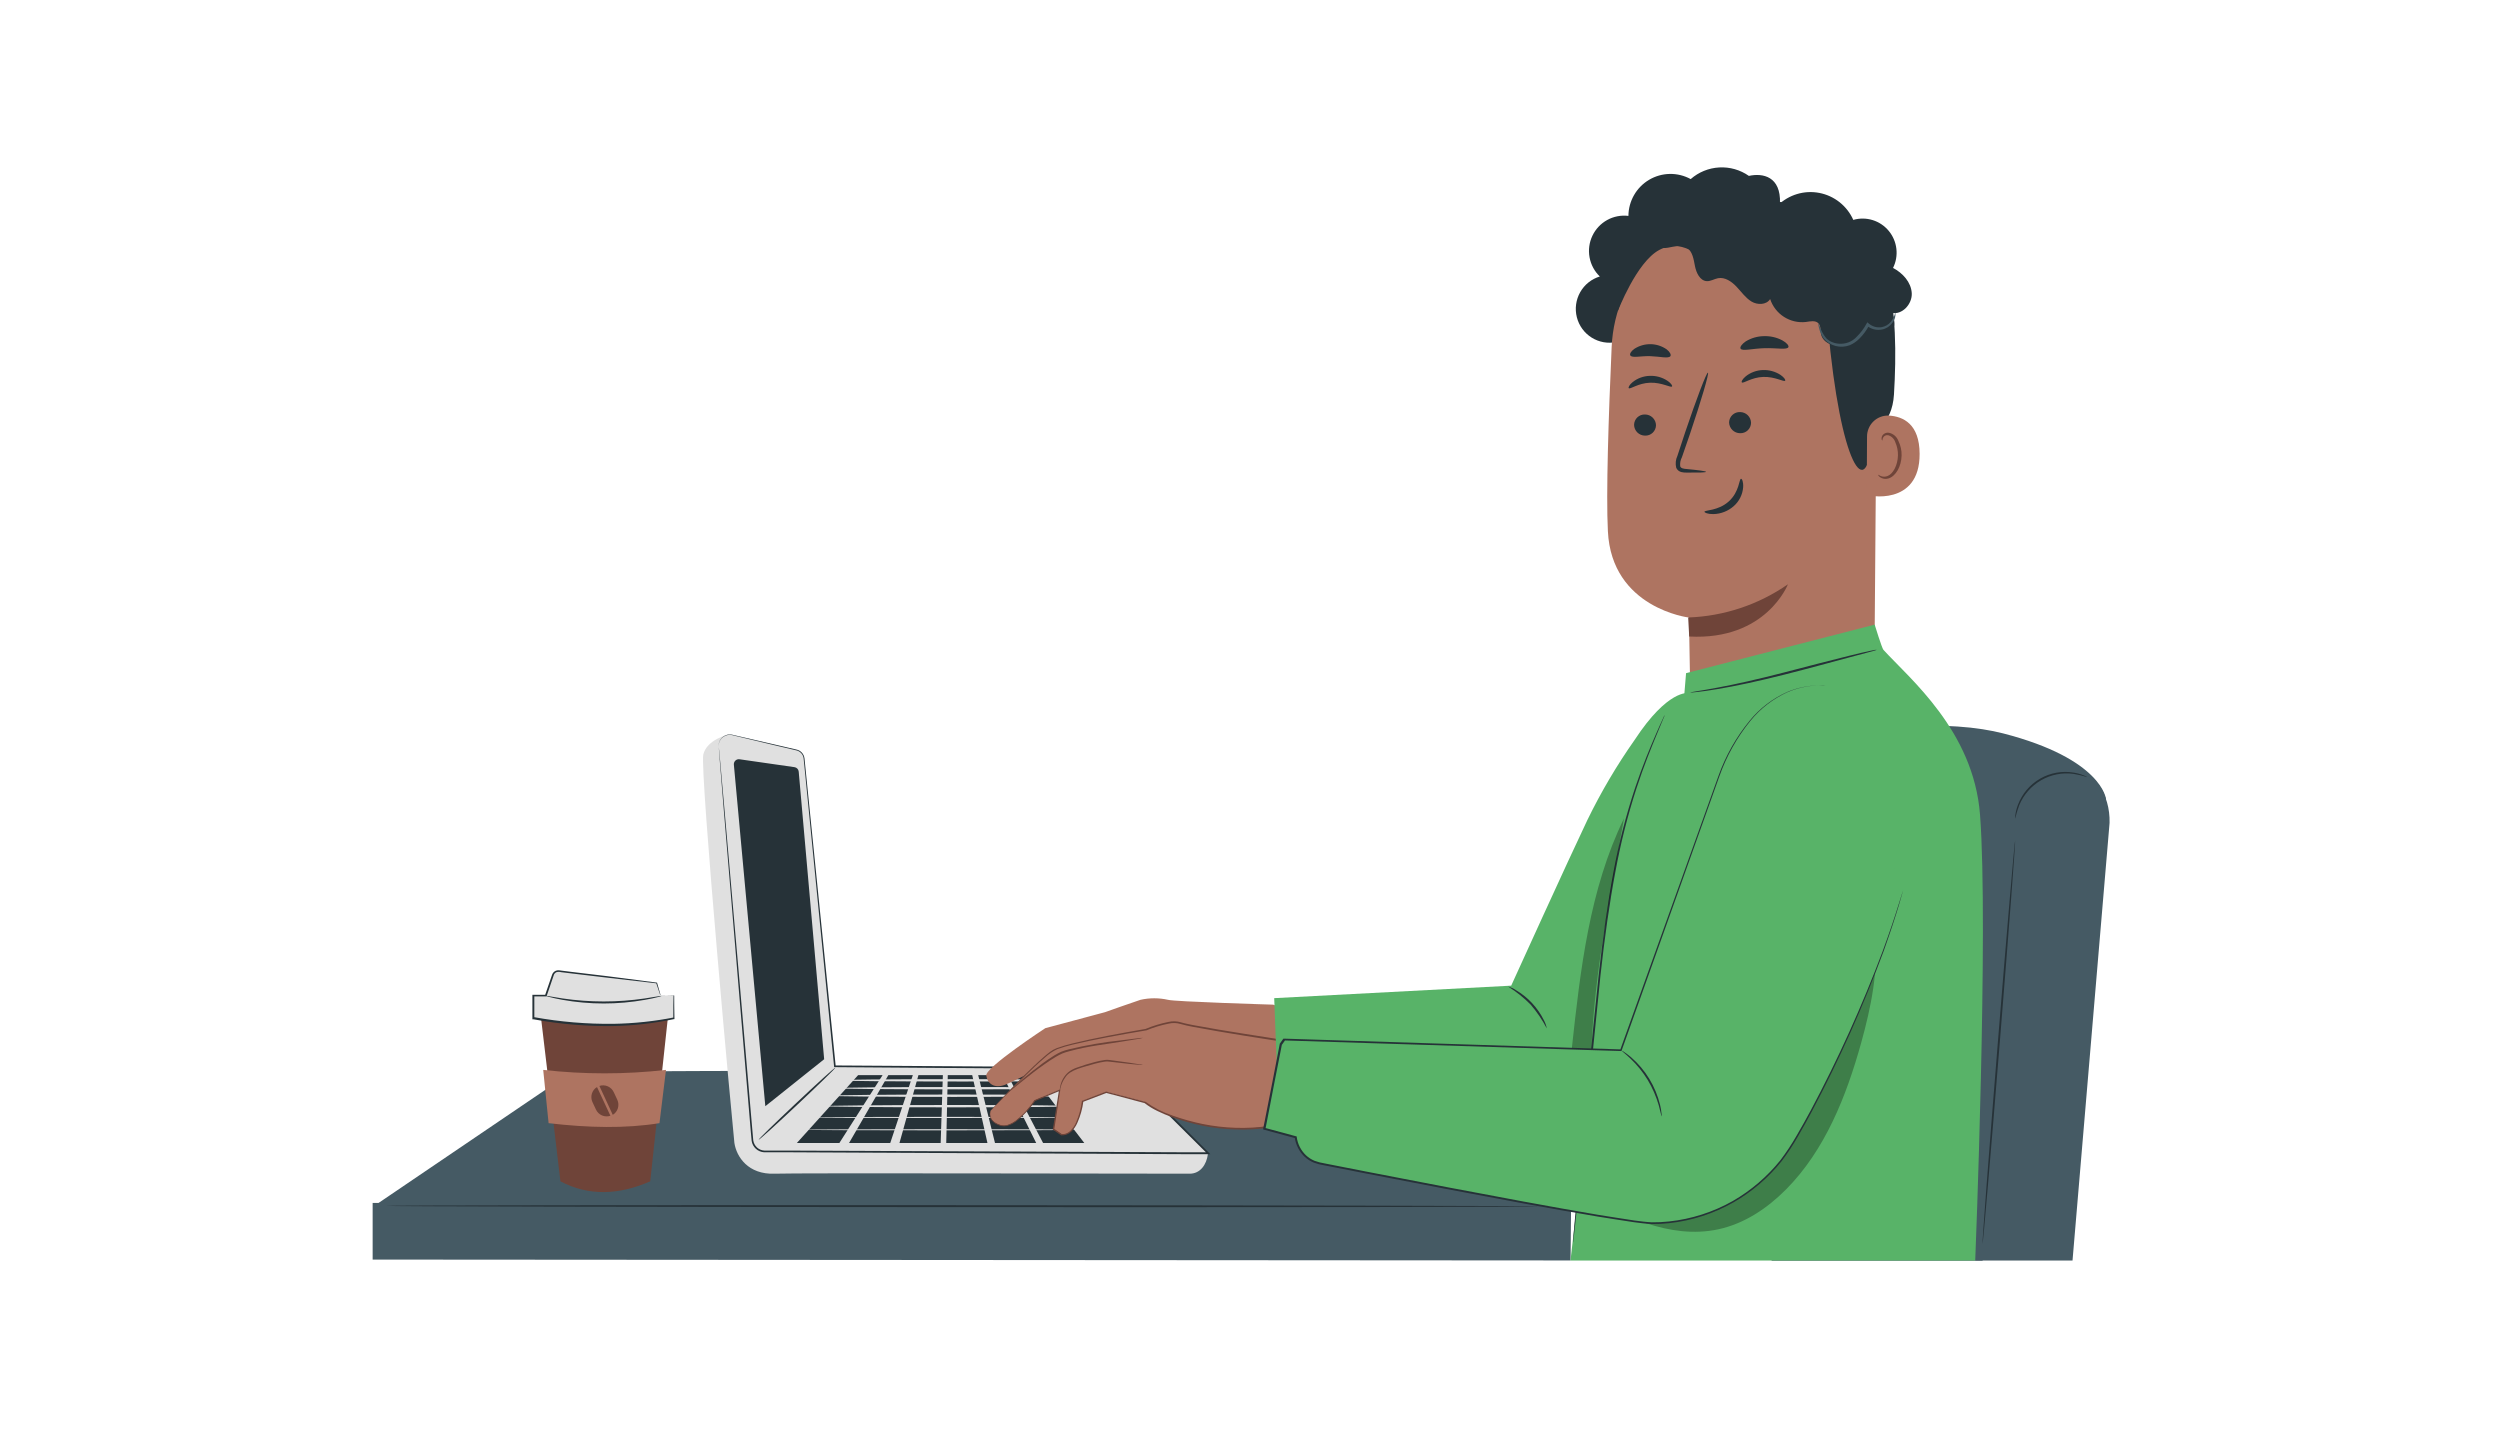 <svg width="210" height="120" viewBox="0 0 210 120" fill="none" xmlns="http://www.w3.org/2000/svg">
<path d="M31.468 101.272L48.06 90.018L128.456 89.633L132.134 101.442L31.468 101.272Z" fill="#455A64"/>
<path d="M131.927 105.878L31.302 105.805V101.047L131.971 101.363L131.927 105.878Z" fill="#455A64"/>
<path d="M129.459 101.341C129.459 101.385 107.728 101.414 80.932 101.401C54.137 101.388 32.402 101.341 32.402 101.294C32.402 101.246 54.127 101.221 80.932 101.234C107.737 101.246 129.459 101.294 129.459 101.341Z" fill="#263238"/>
<path d="M54.62 99.232C51.998 100.378 49.471 100.495 47.075 99.232L45.324 84.477H56.21L54.62 99.232Z" fill="#6F4439"/>
<path d="M55.491 83.625L55.176 82.57L46.956 81.55C46.848 81.537 46.739 81.562 46.647 81.619C46.554 81.676 46.484 81.763 46.447 81.866L45.853 83.606H44.803V85.516C48.924 86.246 52.869 86.287 56.607 85.516V83.606L55.491 83.625Z" fill="#E0E0E0"/>
<path d="M55.49 83.626C55.515 83.622 55.541 83.622 55.566 83.626H55.783H56.606H56.635V83.658C56.635 84.15 56.635 84.794 56.654 85.568V85.606H56.616C54.948 85.957 53.252 86.151 51.548 86.187C49.297 86.219 47.048 86.031 44.834 85.625H44.79H44.721V83.563H45.852L45.777 83.617C45.975 83.036 46.173 82.467 46.362 81.912C46.384 81.832 46.424 81.758 46.479 81.695C46.533 81.632 46.6 81.582 46.676 81.548C46.753 81.516 46.835 81.501 46.918 81.504C47 81.504 47.063 81.523 47.135 81.529L47.965 81.634L50.995 81.997L55.176 82.54H55.195V82.559C55.289 82.89 55.365 83.153 55.421 83.342C55.443 83.424 55.462 83.493 55.478 83.547C55.48 83.572 55.48 83.598 55.478 83.623C55.467 83.603 55.458 83.582 55.453 83.56L55.384 83.364C55.318 83.171 55.233 82.912 55.12 82.578L55.145 82.6L50.97 82.12L47.955 81.763L47.126 81.662C47 81.627 46.867 81.627 46.742 81.662C46.685 81.687 46.635 81.724 46.594 81.771C46.554 81.818 46.525 81.874 46.509 81.934L45.928 83.642L45.909 83.696H44.802L44.884 83.614V85.524L44.818 85.442H44.862C47.067 85.84 49.305 86.027 51.545 86.001C53.24 85.972 54.93 85.794 56.594 85.467L56.556 85.517C56.556 84.744 56.556 84.1 56.575 83.607L56.606 83.639L55.767 83.62H55.556L55.49 83.626Z" fill="#263238"/>
<path d="M55.396 94.345C52.548 94.806 49.423 94.74 46.082 94.345L45.629 89.871C49.056 90.258 52.516 90.258 55.943 89.871L55.396 94.345Z" fill="#AE7461"/>
<path d="M50.148 91.309C49.941 91.435 49.788 91.634 49.717 91.867C49.646 92.1 49.663 92.35 49.765 92.572L50.06 93.203C50.163 93.425 50.344 93.601 50.568 93.697C50.792 93.793 51.043 93.803 51.274 93.724L50.148 91.309Z" fill="#6F4439"/>
<path d="M50.348 91.218L51.473 93.649C51.679 93.522 51.832 93.323 51.903 93.091C51.973 92.858 51.957 92.608 51.857 92.386L51.561 91.755C51.461 91.531 51.281 91.352 51.057 91.252C50.833 91.153 50.58 91.141 50.348 91.218Z" fill="#6F4439"/>
<path d="M55.582 83.658C55.462 83.708 55.338 83.745 55.211 83.768C54.972 83.832 54.62 83.907 54.18 83.986C51.885 84.395 49.537 84.395 47.242 83.986C46.805 83.904 46.453 83.828 46.211 83.762C46.084 83.737 45.959 83.698 45.84 83.648C45.969 83.651 46.098 83.668 46.223 83.699C46.469 83.746 46.824 83.806 47.261 83.87C49.548 84.208 51.873 84.208 54.161 83.87C54.601 83.806 54.956 83.746 55.198 83.702C55.324 83.672 55.453 83.658 55.582 83.658Z" fill="#263238"/>
<path d="M61.183 61.707C61.183 61.707 59.388 62.095 59.077 63.377C58.765 64.659 61.592 95.268 61.689 96.01C61.868 97.182 62.852 98.672 65.065 98.59C66.998 98.521 93.313 98.59 99.936 98.59C100.82 98.59 101.348 97.839 101.464 96.942L68.881 95.01L61.183 61.707Z" fill="#E0E0E0"/>
<path d="M60.367 62.733L63.197 95.742C63.223 96.002 63.343 96.244 63.535 96.422C63.726 96.599 63.976 96.7 64.237 96.705L101.472 96.872L94.317 89.743L70.131 89.572L67.544 63.709C67.526 63.54 67.455 63.381 67.342 63.255C67.23 63.129 67.08 63.041 66.915 63.005L61.496 61.742C61.354 61.713 61.207 61.717 61.067 61.754C60.926 61.792 60.797 61.861 60.687 61.957C60.578 62.053 60.493 62.173 60.437 62.307C60.382 62.442 60.358 62.588 60.367 62.733Z" fill="#E0E0E0"/>
<path d="M60.367 62.732C60.362 62.678 60.362 62.624 60.367 62.571C60.375 62.412 60.425 62.258 60.512 62.125C60.582 62.016 60.675 61.922 60.783 61.849C60.891 61.777 61.013 61.728 61.141 61.705C61.307 61.683 61.477 61.697 61.638 61.746L62.188 61.873L65.064 62.536L66.887 62.959C67.065 62.993 67.227 63.082 67.35 63.214C67.474 63.347 67.553 63.515 67.576 63.695C67.61 64.048 67.648 64.411 67.686 64.784C68.292 70.783 69.157 79.309 70.2 89.564L70.131 89.498L94.321 89.659H94.352L94.377 89.684L101.529 96.811L101.67 96.953H101.472H99.822L72.527 96.823L66.397 96.792H64.919C64.674 96.792 64.435 96.792 64.184 96.792C63.924 96.776 63.677 96.67 63.486 96.492C63.296 96.316 63.173 96.079 63.137 95.823C63.109 95.579 63.093 95.346 63.071 95.106C63.033 94.632 62.992 94.159 62.952 93.694C62.637 89.962 62.342 86.483 62.074 83.309C61.543 76.959 61.112 71.822 60.817 68.27C60.672 66.495 60.559 65.112 60.484 64.181C60.446 63.714 60.421 63.36 60.402 63.117C60.383 62.874 60.377 62.754 60.377 62.754C60.377 62.754 60.396 62.874 60.418 63.114C60.44 63.354 60.474 63.714 60.515 64.178C60.6 65.125 60.723 66.492 60.88 68.264C61.194 71.816 61.641 76.953 62.194 83.297C62.467 86.473 62.769 89.95 63.09 93.682C63.13 94.149 63.17 94.62 63.212 95.093C63.234 95.33 63.25 95.573 63.275 95.804C63.313 96.029 63.423 96.235 63.59 96.391C63.763 96.548 63.985 96.639 64.218 96.65C64.454 96.65 64.702 96.65 64.945 96.65H66.425L72.555 96.675L99.847 96.792H101.498L101.438 96.931L94.255 89.798L94.311 89.823L70.125 89.64H70.062V89.577C69.047 79.321 68.204 70.777 67.613 64.793C67.576 64.421 67.538 64.058 67.503 63.704C67.484 63.539 67.412 63.385 67.299 63.263C67.186 63.142 67.037 63.059 66.875 63.028L65.051 62.599L62.181 61.914L61.631 61.784C61.476 61.734 61.312 61.718 61.15 61.737C61.024 61.757 60.903 61.803 60.795 61.873C60.687 61.941 60.594 62.032 60.522 62.138C60.434 62.267 60.382 62.418 60.371 62.574C60.364 62.678 60.374 62.732 60.367 62.732Z" fill="#263238"/>
<path d="M87.62 96.012H91.081L86.705 90.312H84.652L87.62 96.012Z" fill="#263238"/>
<path d="M61.644 64.226L64.287 92.921L69.229 88.975L67.092 64.82C67.084 64.725 67.045 64.636 66.98 64.567C66.915 64.499 66.83 64.454 66.736 64.441L62.118 63.778C62.057 63.769 61.993 63.774 61.934 63.793C61.874 63.812 61.82 63.844 61.774 63.888C61.729 63.931 61.693 63.983 61.671 64.042C61.648 64.1 61.639 64.163 61.644 64.226Z" fill="#263238"/>
<path d="M66.936 96.012H70.507L74.137 90.312H72.082L66.936 96.012Z" fill="#263238"/>
<path d="M71.32 96.012H74.781L76.677 90.312H74.621L71.32 96.012Z" fill="#263238"/>
<path d="M75.555 96.012H79.016L79.201 90.312H77.148L75.555 96.012Z" fill="#263238"/>
<path d="M79.484 96.012H82.945L81.666 90.312H79.613L79.484 96.012Z" fill="#263238"/>
<path d="M83.579 96.012H87.04L84.221 90.312H82.168L83.579 96.012Z" fill="#263238"/>
<path d="M90.921 94.899C90.921 94.927 85.643 94.949 79.133 94.949C72.623 94.949 67.348 94.927 67.348 94.899C67.348 94.871 72.623 94.852 79.133 94.852C85.643 94.852 90.921 94.874 90.921 94.899Z" fill="#E0E0E0"/>
<path d="M90.293 93.864C90.293 93.892 85.282 93.914 79.098 93.914C72.915 93.914 67.904 93.892 67.904 93.864C67.904 93.835 72.915 93.816 79.098 93.816C85.282 93.816 90.293 93.829 90.293 93.864Z" fill="#E0E0E0"/>
<path d="M90.292 92.918C90.292 92.972 85.577 93.016 79.761 93.016C73.946 93.016 69.231 92.962 69.231 92.918C69.231 92.874 73.946 92.82 79.764 92.82C85.583 92.82 90.292 92.855 90.292 92.918Z" fill="#E0E0E0"/>
<path d="M90.425 92.042C90.425 92.096 85.81 92.14 80.12 92.14C74.43 92.14 69.812 92.096 69.812 92.042C69.812 91.989 74.427 91.941 80.12 91.941C85.813 91.941 90.425 91.986 90.425 92.042Z" fill="#E0E0E0"/>
<path d="M90.919 91.41C90.919 91.463 86.273 91.507 80.546 91.507C74.818 91.507 70.172 91.463 70.172 91.41C70.172 91.356 74.815 91.309 80.546 91.309C86.276 91.309 90.919 91.353 90.919 91.41Z" fill="#E0E0E0"/>
<path d="M91.417 90.746C91.417 90.803 86.686 90.847 80.852 90.847C75.017 90.847 70.283 90.803 70.283 90.746C70.283 90.689 74.999 90.648 80.852 90.648C86.705 90.648 91.417 90.705 91.417 90.746Z" fill="#E0E0E0"/>
<path d="M63.711 95.743L70.174 89.684L63.711 95.743Z" fill="#E0E0E0"/>
<path d="M70.172 89.684C70.203 89.716 68.782 91.099 67.003 92.772C65.224 94.446 63.753 95.778 63.721 95.744C63.69 95.709 65.108 94.329 66.89 92.652C68.672 90.976 70.128 89.65 70.172 89.684Z" fill="#263238"/>
<path d="M176.899 67.103C176.899 67.103 176.585 63.75 168.267 61.606C164.253 60.57 154.668 60.074 153.583 66.342C153.549 66.544 148.812 105.896 148.812 105.896H166.532L176.899 67.103Z" fill="#455A64"/>
<path d="M174.092 105.885H165.919L168.648 67.344C168.849 65.468 170.782 64.114 172.967 64.322L173.699 64.391C175.881 64.6 177.267 66.712 177.204 69.128L174.092 105.885Z" fill="#455A64"/>
<path d="M166.532 104.498C166.485 104.498 167.063 96.898 167.821 87.536C168.578 78.174 169.229 70.583 169.273 70.586C169.317 70.589 168.742 78.183 167.984 87.548C167.227 96.913 166.576 104.501 166.532 104.498Z" fill="#263238"/>
<path d="M175.33 65.279C174.953 65.162 174.569 65.071 174.18 65.007C173.237 64.878 172.279 65.066 171.454 65.541C170.629 66.016 169.984 66.752 169.618 67.634C169.478 68.004 169.363 68.383 169.273 68.768C169.262 68.662 169.268 68.556 169.288 68.452C169.329 68.159 169.404 67.872 169.511 67.596C169.86 66.671 170.518 65.897 171.372 65.405C172.227 64.913 173.224 64.735 174.195 64.9C174.487 64.945 174.771 65.024 175.044 65.137C175.146 65.169 175.242 65.217 175.33 65.279Z" fill="#263238"/>
<path d="M149.518 17.077C149.603 14.82 148.078 14.517 146.906 14.775C146.178 14.266 145.301 14.016 144.416 14.065C143.53 14.113 142.686 14.458 142.018 15.044C141.481 14.75 140.878 14.6 140.266 14.61C139.655 14.62 139.057 14.789 138.53 15.1C138.003 15.412 137.565 15.855 137.26 16.387C136.954 16.919 136.791 17.521 136.787 18.135C136.171 18.06 135.547 18.181 135.003 18.481C134.46 18.782 134.024 19.247 133.759 19.81C133.493 20.373 133.41 21.006 133.523 21.619C133.635 22.232 133.937 22.794 134.385 23.225C133.686 23.435 133.095 23.909 132.735 24.547C132.375 25.184 132.275 25.937 132.454 26.647C132.634 27.358 133.08 27.971 133.7 28.359C134.319 28.747 135.063 28.879 135.778 28.729L149.565 19.505C150.392 18.631 149.474 18.284 149.518 17.077Z" fill="#263238"/>
<path d="M135.379 29.134C135.516 26.095 136.786 23.219 138.938 21.078C141.089 18.937 143.965 17.689 146.991 17.581L147.62 17.559C154.357 17.713 157.994 23.558 157.651 30.309L157.475 52.834L157.431 57.113L142.028 60.791L141.871 51.875C141.871 51.875 135.37 51.098 135.062 44.612C134.901 41.48 135.118 35.001 135.379 29.134Z" fill="#AE7461"/>
<path d="M141.807 51.869C144.809 51.763 147.717 50.795 150.187 49.078C150.187 49.078 148.361 53.814 141.892 53.467L141.807 51.869Z" fill="#6F4439"/>
<path d="M137.262 35.689C137.267 35.93 137.367 36.16 137.539 36.329C137.711 36.498 137.942 36.592 138.183 36.592C138.301 36.597 138.418 36.578 138.529 36.537C138.639 36.496 138.74 36.432 138.826 36.351C138.912 36.27 138.981 36.172 139.029 36.064C139.076 35.956 139.102 35.839 139.104 35.72C139.098 35.479 138.999 35.249 138.826 35.081C138.654 34.912 138.423 34.817 138.183 34.817C138.065 34.812 137.947 34.83 137.836 34.871C137.726 34.913 137.624 34.976 137.538 35.057C137.452 35.138 137.384 35.236 137.336 35.345C137.289 35.453 137.263 35.57 137.262 35.689Z" fill="#263238"/>
<path d="M136.816 32.609C136.932 32.722 137.614 32.179 138.608 32.148C139.601 32.116 140.346 32.587 140.45 32.464C140.5 32.407 140.378 32.192 140.051 31.974C139.611 31.689 139.093 31.549 138.57 31.573C138.053 31.588 137.555 31.77 137.149 32.091C136.857 32.328 136.763 32.549 136.816 32.609Z" fill="#263238"/>
<path d="M145.243 35.486C145.25 35.727 145.35 35.957 145.523 36.126C145.695 36.294 145.927 36.389 146.167 36.389C146.285 36.394 146.403 36.375 146.513 36.334C146.624 36.292 146.725 36.229 146.811 36.148C146.897 36.067 146.966 35.969 147.013 35.861C147.061 35.753 147.086 35.636 147.088 35.517C147.083 35.276 146.983 35.046 146.811 34.877C146.639 34.709 146.408 34.614 146.167 34.614C146.049 34.609 145.931 34.627 145.82 34.668C145.71 34.709 145.608 34.772 145.522 34.854C145.436 34.935 145.367 35.033 145.319 35.141C145.271 35.25 145.245 35.367 145.243 35.486Z" fill="#263238"/>
<path d="M146.318 32.123C146.435 32.24 147.117 31.697 148.11 31.662C149.104 31.627 149.849 32.104 149.952 31.978C150.003 31.921 149.88 31.706 149.553 31.485C149.112 31.202 148.595 31.062 148.072 31.084C147.556 31.102 147.059 31.284 146.652 31.602C146.356 31.849 146.246 32.073 146.318 32.123Z" fill="#263238"/>
<path d="M143.307 39.635C143.307 39.578 142.678 39.493 141.685 39.398C141.43 39.382 141.188 39.341 141.138 39.167C141.107 38.905 141.158 38.639 141.282 38.406C141.492 37.775 141.718 37.119 141.961 36.439C142.904 33.642 143.58 31.343 143.467 31.305C143.354 31.267 142.499 33.515 141.556 36.307L140.902 38.293C140.754 38.606 140.719 38.961 140.804 39.297C140.844 39.386 140.903 39.464 140.978 39.526C141.053 39.588 141.141 39.632 141.235 39.654C141.377 39.687 141.523 39.702 141.669 39.698C142.681 39.707 143.307 39.692 143.307 39.635Z" fill="#263238"/>
<path d="M146.245 40.219C146.082 40.219 146.119 41.299 145.223 42.114C144.328 42.928 143.177 42.837 143.174 42.988C143.174 43.058 143.435 43.19 143.922 43.184C144.554 43.171 145.161 42.934 145.635 42.514C146.093 42.112 146.376 41.545 146.424 40.936C146.456 40.475 146.327 40.209 146.245 40.219Z" fill="#263238"/>
<path d="M146.202 29.276C146.331 29.529 147.176 29.276 148.217 29.248C149.257 29.219 150.131 29.412 150.229 29.153C150.27 29.027 150.087 28.796 149.716 28.591C149.233 28.336 148.69 28.214 148.144 28.237C147.61 28.248 147.088 28.402 146.632 28.682C146.302 28.913 146.145 29.153 146.202 29.276Z" fill="#263238"/>
<path d="M136.948 29.858C137.114 30.095 137.809 29.89 138.629 29.918C139.45 29.946 140.141 30.142 140.314 29.918C140.39 29.807 140.289 29.574 140 29.346C139.603 29.07 139.133 28.918 138.65 28.91C138.167 28.903 137.693 29.039 137.287 29.302C136.982 29.517 136.875 29.744 136.948 29.858Z" fill="#263238"/>
<path d="M135.894 26.143C135.894 26.143 137.466 22.016 139.374 20.999C141.697 19.765 142.806 22.335 145.032 21.631C147.258 20.927 149.477 19.736 151.841 21.403C154.425 23.225 153.293 24.611 153.551 27.485C154.595 39.142 156.836 42.366 157.245 36.844C157.289 36.241 158.939 35.701 159.093 33.146C159.297 29.834 159.282 25.821 158.464 23.503C157.776 21.552 156.607 20.226 154.544 18.792C151.288 16.531 146.928 16.636 143.976 17.043C141.024 17.45 135.444 21.062 135.894 26.143Z" fill="#263238"/>
<path d="M156.831 36.673C156.83 36.435 156.878 36.199 156.971 35.979C157.064 35.76 157.2 35.561 157.371 35.396C157.542 35.231 157.745 35.103 157.968 35.019C158.19 34.935 158.427 34.897 158.664 34.908C159.874 34.981 161.241 35.618 161.248 38.126C161.267 42.568 156.822 41.668 156.812 41.539C156.803 41.409 156.822 38.533 156.831 36.673Z" fill="#AE7461"/>
<path d="M157.767 39.873C157.789 39.873 157.845 39.927 157.977 39.987C158.162 40.06 158.368 40.06 158.553 39.987C159.018 39.813 159.411 39.065 159.427 38.266C159.438 37.885 159.364 37.506 159.21 37.158C159.167 37.019 159.091 36.892 158.99 36.789C158.888 36.685 158.763 36.608 158.625 36.564C158.536 36.541 158.442 36.55 158.36 36.589C158.277 36.628 158.211 36.695 158.172 36.779C158.113 36.902 158.141 36.99 158.119 37C158.097 37.009 158.024 36.924 158.059 36.741C158.082 36.631 158.143 36.532 158.232 36.463C158.292 36.416 158.36 36.382 158.433 36.363C158.506 36.343 158.582 36.339 158.656 36.349C158.838 36.384 159.008 36.465 159.15 36.585C159.291 36.705 159.4 36.86 159.464 37.035C159.654 37.419 159.747 37.844 159.735 38.272C159.713 39.166 159.257 40.006 158.619 40.195C158.5 40.23 158.375 40.237 158.253 40.217C158.131 40.197 158.016 40.149 157.914 40.078C157.776 39.974 157.754 39.873 157.767 39.873Z" fill="#6F4439"/>
<path d="M156.441 28.079C155.881 28.493 155.287 28.919 154.599 29.026C153.91 29.134 153.106 28.748 152.964 28.063C152.901 27.747 152.964 27.397 152.754 27.166C152.502 26.889 152.059 26.993 151.691 27.047C151.047 27.119 150.398 26.967 149.852 26.617C149.306 26.266 148.897 25.738 148.692 25.12C148.378 25.626 147.617 25.629 147.12 25.326C146.624 25.023 146.275 24.511 145.863 24.078C145.451 23.646 144.901 23.264 144.32 23.368C144.005 23.428 143.691 23.633 143.376 23.617C142.792 23.586 142.487 22.913 142.377 22.354C142.267 21.796 142.176 21.091 141.676 20.807C141.176 20.523 140.623 20.722 140.104 20.807C139.585 20.892 138.881 20.807 138.724 20.286C138.696 20.146 138.696 20.002 138.725 19.863C138.755 19.723 138.812 19.591 138.894 19.475C139.233 18.925 139.747 18.506 140.353 18.286C140.959 18.067 141.622 18.059 142.232 18.265C142.424 17.519 142.832 16.846 143.404 16.332C143.976 15.819 144.687 15.486 145.447 15.378C146.207 15.27 146.982 15.391 147.673 15.725C148.365 16.059 148.943 16.591 149.333 17.255C149.788 16.811 150.342 16.484 150.949 16.301C151.556 16.118 152.198 16.085 152.82 16.204C153.443 16.324 154.027 16.592 154.525 16.986C155.022 17.381 155.417 17.89 155.677 18.471C156.209 18.318 156.774 18.324 157.303 18.488C157.832 18.652 158.302 18.968 158.656 19.395C159.01 19.823 159.232 20.345 159.296 20.897C159.36 21.449 159.262 22.008 159.016 22.506C159.827 22.935 160.534 23.703 160.587 24.622C160.641 25.54 159.776 26.485 158.887 26.276C159.108 26.633 159.18 27.064 159.086 27.473C158.991 27.883 158.739 28.238 158.384 28.461C158.029 28.684 157.6 28.756 157.192 28.661C156.784 28.566 156.43 28.313 156.208 27.956" fill="#263238"/>
<path d="M159.207 26.254C159.231 26.407 159.221 26.563 159.179 26.712C159.136 26.861 159.062 26.998 158.962 27.116C158.754 27.407 158.444 27.608 158.094 27.678C157.872 27.724 157.643 27.719 157.422 27.665C157.202 27.61 156.997 27.507 156.821 27.362L157.007 27.328C156.789 27.751 156.505 28.136 156.164 28.467C155.938 28.692 155.672 28.873 155.378 28.998C154.998 29.142 154.581 29.165 154.187 29.062C153.793 28.959 153.44 28.736 153.178 28.423C152.99 28.149 152.857 27.84 152.788 27.514C152.747 27.4 152.731 27.278 152.741 27.157C152.76 27.157 152.801 27.271 152.882 27.473C152.983 27.771 153.13 28.052 153.319 28.303C153.763 28.935 155.136 29.203 155.979 28.272C156.298 27.958 156.568 27.598 156.78 27.204L156.856 27.072L156.969 27.17C157.115 27.297 157.286 27.392 157.472 27.446C157.658 27.501 157.853 27.514 158.044 27.485C158.351 27.434 158.63 27.273 158.83 27.034C159.006 26.801 159.134 26.536 159.207 26.254Z" fill="#455A64"/>
<path d="M106.952 84.391C106.952 84.391 98.612 84.141 98.112 83.984C97.351 83.813 96.562 83.813 95.802 83.984C95.208 84.173 92.834 85.019 92.834 85.019L87.805 86.367C87.805 86.367 82.747 89.68 82.847 90.346C82.948 91.012 83.504 91.467 84.419 91.123C85.334 90.778 89.895 88.391 89.895 88.391L94.925 87.858C94.925 87.858 101.784 90.333 103.17 90.21C104.556 90.087 108.106 89.484 108.106 89.484C108.106 89.484 108.605 85.913 108.354 85.347C108.102 84.782 106.952 84.391 106.952 84.391Z" fill="#AE7461"/>
<path d="M83.209 93.303C83.209 93.303 87.437 88.754 88.607 88.141C89.776 87.528 96.296 86.452 96.296 86.452C96.296 86.452 98.383 85.583 99.147 85.89C99.911 86.196 108.006 87.424 108.361 87.468C108.716 87.513 106.632 94.63 106.632 94.63C104.613 94.921 102.558 94.835 100.571 94.374C97.314 93.607 96.192 92.584 96.192 92.584L92.942 91.725L90.949 92.486C90.949 92.486 90.593 95.448 89.166 95.293L88.506 94.832L89.015 91.561L86.928 92.429C86.928 92.429 85.297 94.885 84.077 94.525C82.857 94.165 83.209 93.303 83.209 93.303Z" fill="#AE7461"/>
<path d="M83.209 93.306C83.179 93.422 83.168 93.543 83.177 93.662C83.192 93.807 83.247 93.945 83.334 94.06C83.461 94.217 83.626 94.337 83.812 94.411C84.039 94.523 84.295 94.56 84.545 94.518C84.84 94.437 85.116 94.296 85.356 94.105C85.951 93.623 86.468 93.052 86.89 92.412L88.974 91.537L89.059 91.499V91.591C88.908 92.576 88.745 93.681 88.559 94.865L88.534 94.809L89.194 95.266H89.166C89.3 95.277 89.436 95.259 89.562 95.213C89.689 95.166 89.805 95.093 89.901 94.998C90.109 94.796 90.274 94.554 90.388 94.288C90.634 93.723 90.798 93.127 90.876 92.516V92.475L90.913 92.459L92.9 91.695H92.922H92.944L96.201 92.548H96.22C96.909 93.043 97.667 93.431 98.471 93.7C99.307 93.999 100.163 94.238 101.033 94.417C101.934 94.598 102.849 94.704 103.767 94.733C104.713 94.767 105.66 94.714 106.597 94.575L106.534 94.632C106.678 94.13 106.848 93.593 106.986 93.053C107.436 91.443 107.885 89.861 108.209 88.295C108.25 88.103 108.281 87.909 108.3 87.714C108.304 87.669 108.304 87.625 108.3 87.581C108.3 87.559 108.282 87.549 108.3 87.581H108.263L107.97 87.537L106.807 87.36L104.528 87C103.035 86.757 101.586 86.517 100.193 86.252C99.847 86.179 99.508 86.119 99.162 86.015C98.845 85.919 98.508 85.908 98.184 85.983C97.539 86.11 96.907 86.3 96.298 86.552H96.283C94.007 86.934 91.923 87.313 90.103 87.748C89.665 87.85 89.233 87.977 88.811 88.13C88.433 88.307 88.086 88.542 87.783 88.828C87.154 89.352 86.632 89.87 86.151 90.338C85.189 91.285 84.46 92.036 83.951 92.548L83.382 93.138C83.25 93.271 83.18 93.334 83.18 93.334C83.18 93.334 83.24 93.261 83.366 93.123L83.919 92.519C84.413 91.998 85.136 91.228 86.088 90.281C86.566 89.81 87.097 89.286 87.713 88.756C87.867 88.623 88.028 88.487 88.198 88.361C88.371 88.23 88.561 88.124 88.763 88.045C89.191 87.889 89.628 87.758 90.071 87.654C91.894 87.205 93.975 86.82 96.254 86.425H96.239C96.856 86.168 97.497 85.972 98.153 85.841C98.501 85.761 98.864 85.773 99.206 85.876C99.52 85.974 99.873 86.034 100.215 86.106C101.602 86.368 103.044 86.602 104.547 86.842L106.826 87.199L107.989 87.379L108.282 87.423H108.344H108.379C108.4 87.437 108.417 87.456 108.43 87.478C108.442 87.5 108.45 87.524 108.451 87.549C108.456 87.604 108.456 87.659 108.451 87.714C108.432 87.916 108.402 88.118 108.36 88.317C108.046 89.895 107.584 91.474 107.134 93.088C106.98 93.631 106.82 94.171 106.682 94.666V94.717H106.631C105.686 94.859 104.729 94.912 103.774 94.875C102.846 94.849 101.923 94.743 101.014 94.559C100.136 94.38 99.272 94.138 98.43 93.833C98.019 93.686 97.617 93.516 97.226 93.325C96.837 93.14 96.469 92.914 96.129 92.649L96.16 92.665L92.91 91.803H92.954L90.961 92.564L91.005 92.507C90.924 93.132 90.754 93.743 90.499 94.319C90.377 94.601 90.201 94.856 89.98 95.067C89.87 95.174 89.739 95.255 89.595 95.307C89.452 95.359 89.299 95.379 89.147 95.368H89.131L88.471 94.906L88.44 94.884V94.847C88.625 93.666 88.801 92.56 88.955 91.575L89.027 91.632L86.937 92.494L86.956 92.478C86.523 93.124 85.993 93.697 85.384 94.177C85.135 94.371 84.85 94.512 84.545 94.591C84.284 94.634 84.016 94.592 83.781 94.471C83.588 94.393 83.42 94.264 83.294 94.098C83.204 93.977 83.151 93.832 83.139 93.681C83.128 93.552 83.152 93.422 83.209 93.306Z" fill="#6F4439"/>
<path d="M96.005 89.446C95.901 89.458 95.795 89.458 95.691 89.446C95.487 89.43 95.191 89.402 94.823 89.364L93.541 89.219L93.17 89.178C93.048 89.157 92.924 89.157 92.802 89.178C92.535 89.219 92.271 89.273 92.01 89.342C90.951 89.658 89.888 89.857 89.495 90.488C89.325 90.718 89.198 90.977 89.118 91.252C89.061 91.448 89.046 91.568 89.036 91.568C89.019 91.463 89.027 91.354 89.058 91.252C89.115 90.959 89.233 90.682 89.404 90.438C89.522 90.267 89.668 90.116 89.835 89.992C90.028 89.857 90.239 89.75 90.463 89.677C90.961 89.495 91.468 89.337 91.982 89.206C92.248 89.134 92.519 89.079 92.793 89.039C92.928 89.018 93.066 89.018 93.201 89.039L93.569 89.089L94.852 89.266C95.216 89.32 95.509 89.367 95.713 89.402C95.812 89.403 95.91 89.418 96.005 89.446Z" fill="#6F4439"/>
<path d="M84.658 91.79C84.764 91.662 84.881 91.544 85.007 91.436C85.243 91.218 85.589 90.912 86.026 90.546C86.463 90.179 86.994 89.75 87.597 89.305C87.912 89.084 88.226 88.856 88.585 88.642C88.767 88.533 88.954 88.434 89.147 88.345C89.352 88.265 89.562 88.198 89.776 88.146C91.224 87.794 92.695 87.54 94.177 87.388L95.516 87.221C95.679 87.194 95.844 87.18 96.01 87.18C95.852 87.229 95.69 87.264 95.525 87.284L94.196 87.502C93.073 87.701 91.499 87.84 89.826 88.304C89.622 88.355 89.421 88.419 89.226 88.496C89.038 88.581 88.856 88.676 88.679 88.781C88.33 88.989 88.006 89.21 87.698 89.428C87.069 89.864 86.551 90.28 86.104 90.634L85.054 91.483C84.93 91.596 84.798 91.698 84.658 91.79Z" fill="#6F4439"/>
<path d="M137.321 62.136C135.815 64.275 134.483 66.532 133.338 68.886C131.826 72.044 126.941 82.795 126.941 82.795L107.033 83.844L107.329 91.57C107.329 91.57 126.555 98.45 130.858 97.121C135.162 95.792 139.748 90.806 139.748 90.806L141.807 58.22C141.807 58.22 140.1 57.901 137.321 62.136Z" fill="#58B368"/>
<path d="M141.485 58.297C141.485 58.297 136.379 69.927 135.634 74.853C134.154 84.641 133.657 90.751 133.657 90.751L131.922 105.885H165.919C165.919 105.885 167.045 77.836 166.322 68.433C165.781 61.386 160.405 56.997 158.208 54.587C158.076 54.442 157.473 52.469 157.473 52.469L141.629 56.545L141.485 58.297Z" fill="#58B368"/>
<path d="M139.84 60.059C139.832 60.097 139.82 60.134 139.802 60.169C139.767 60.248 139.727 60.355 139.67 60.485L139.164 61.7C138.727 62.755 138.095 64.287 137.46 66.232C136.722 68.505 136.135 70.826 135.703 73.178C135.197 75.834 134.788 78.78 134.445 81.883C133.817 88.097 133.254 93.721 132.842 97.801C132.632 99.831 132.462 101.476 132.342 102.622C132.28 103.184 132.232 103.623 132.198 103.932C132.179 104.078 132.166 104.188 132.157 104.273C132.153 104.313 132.145 104.352 132.135 104.39C132.132 104.351 132.132 104.312 132.135 104.273C132.135 104.188 132.151 104.075 132.16 103.929C132.188 103.614 132.226 103.181 132.273 102.616C132.38 101.466 132.534 99.821 132.723 97.788C133.116 93.715 133.634 88.082 134.295 81.865C134.634 78.761 135.049 75.808 135.552 73.15C135.991 70.789 136.591 68.462 137.347 66.184C137.998 64.242 138.645 62.711 139.101 61.666C139.327 61.139 139.513 60.734 139.639 60.463C139.698 60.33 139.745 60.229 139.783 60.147C139.8 60.117 139.819 60.087 139.84 60.059Z" fill="#263238"/>
<g opacity="0.3">
<path d="M157.504 78.37C157.19 75.272 155.803 72.162 153.267 70.375L132.538 100.106C136.197 102.089 140.262 104.135 144.326 103.264C146.527 102.793 148.457 101.499 150.035 99.904C153.314 96.592 155.093 92.08 156.341 87.59C157.174 84.584 157.815 81.467 157.504 78.37Z" fill="black"/>
</g>
<path d="M159.851 74.777C157.27 83.956 151.458 95.156 149.672 97.407C148.383 99.063 146.738 100.404 144.86 101.329C142.981 102.255 140.919 102.742 138.827 102.753C136.488 102.753 116.721 98.885 110.849 97.729C110.366 97.633 109.922 97.397 109.572 97.049C109.221 96.702 108.98 96.259 108.878 95.775L108.828 95.532L106.203 94.812L107.608 87.704L107.888 87.309L136.158 88.203L144.381 65.194C144.539 64.932 146.912 57.212 153.353 57.562" fill="#58B368"/>
<path d="M153.353 57.569H153.139C152.929 57.563 152.719 57.568 152.51 57.585C151.691 57.633 150.887 57.825 150.134 58.15C148.93 58.701 147.868 59.523 147.031 60.553C145.9 61.947 145.018 63.527 144.422 65.223C142.344 71.051 139.524 78.971 136.22 88.238L136.205 88.288H136.151L107.894 87.398L107.963 87.363L107.683 87.758V87.726C107.278 89.782 106.847 91.967 106.426 94.177L106.297 94.834L106.237 94.736L108.875 95.45L108.925 95.466V95.513C109.002 96.097 109.276 96.638 109.701 97.044C109.913 97.241 110.158 97.398 110.424 97.508C110.698 97.609 110.982 97.682 111.27 97.726L114.728 98.405L121.487 99.709C125.916 100.552 130.182 101.354 134.252 102.046C135.271 102.216 136.277 102.362 137.27 102.519C137.767 102.583 138.264 102.652 138.751 102.674C139.24 102.68 139.729 102.656 140.216 102.601C142.095 102.399 143.913 101.813 145.56 100.881C147.088 99.999 148.441 98.841 149.549 97.464C150.049 96.802 150.507 96.108 150.92 95.386C151.331 94.682 151.721 93.985 152.089 93.299C154.4 88.965 156.424 84.484 158.15 79.883C158.747 78.254 159.174 76.975 159.445 76.094C159.577 75.661 159.681 75.33 159.759 75.103C159.838 74.875 159.866 74.768 159.866 74.768C159.866 74.768 159.838 74.882 159.775 75.106L159.486 76.103C159.225 76.978 158.807 78.26 158.228 79.892C156.522 84.505 154.51 88.998 152.205 93.34C151.841 94.029 151.451 94.727 151.042 95.434C150.629 96.162 150.168 96.863 149.662 97.531C148.541 98.93 147.168 100.105 145.616 100.997C143.956 101.942 142.122 102.536 140.225 102.744C139.733 102.801 139.237 102.826 138.741 102.819C138.239 102.797 137.745 102.728 137.245 102.665C136.249 102.523 135.24 102.349 134.221 102.194C130.134 101.506 125.881 100.707 121.449 99.867L114.69 98.563L111.232 97.887C110.934 97.842 110.641 97.766 110.358 97.66C110.073 97.543 109.811 97.375 109.585 97.164C109.135 96.735 108.843 96.165 108.758 95.548L108.818 95.611L106.181 94.897L106.108 94.875V94.802C106.149 94.594 106.196 94.37 106.24 94.146C106.677 91.935 107.108 89.75 107.498 87.695V87.676L107.778 87.281L107.803 87.246H107.894L136.164 88.15L136.095 88.197L144.343 65.197C144.945 63.5 145.837 61.921 146.978 60.531C147.826 59.495 148.902 58.673 150.121 58.128C150.88 57.806 151.69 57.621 152.513 57.581C152.723 57.567 152.933 57.567 153.142 57.581L153.353 57.569Z" fill="#263238"/>
<path d="M129.931 86.389C129.556 85.668 129.098 84.994 128.567 84.38C127.999 83.805 127.366 83.298 126.681 82.871C126.915 82.934 127.137 83.035 127.338 83.171C127.842 83.468 128.3 83.837 128.699 84.267C129.097 84.697 129.431 85.181 129.692 85.707C129.806 85.92 129.887 86.15 129.931 86.389Z" fill="#263238"/>
<path d="M139.579 93.778C139.551 93.778 139.494 93.415 139.331 92.831C139.114 92.086 138.802 91.373 138.403 90.709C137.999 90.048 137.51 89.444 136.948 88.912C136.517 88.502 136.215 88.281 136.231 88.262C136.314 88.292 136.391 88.336 136.461 88.391C136.658 88.523 136.847 88.668 137.026 88.824C138.222 89.867 139.067 91.257 139.444 92.802C139.502 93.034 139.543 93.269 139.566 93.506C139.585 93.596 139.589 93.687 139.579 93.778Z" fill="#263238"/>
<g opacity="0.3">
<path d="M132.037 88.029L133.681 88.092C133.948 81.604 135.278 75.146 136.416 68.746C133.515 74.701 132.754 81.442 132.037 88.029Z" fill="black"/>
</g>
<path d="M157.657 54.586C157.607 54.611 157.555 54.63 157.5 54.64L157.047 54.766L155.381 55.211C153.976 55.587 152.036 56.124 149.88 56.67C147.723 57.216 145.752 57.639 144.313 57.876C143.593 57.996 143.008 58.081 142.603 58.122L142.134 58.17C142.08 58.177 142.025 58.177 141.971 58.17C142.022 58.15 142.076 58.137 142.131 58.132L142.593 58.053C142.996 57.993 143.577 57.889 144.291 57.756C145.721 57.491 147.686 57.052 149.839 56.493C151.992 55.934 153.926 55.426 155.353 55.078C156.06 54.905 156.635 54.763 157.035 54.684L157.493 54.589C157.548 54.581 157.603 54.58 157.657 54.586Z" fill="#263238"/>
</svg>
